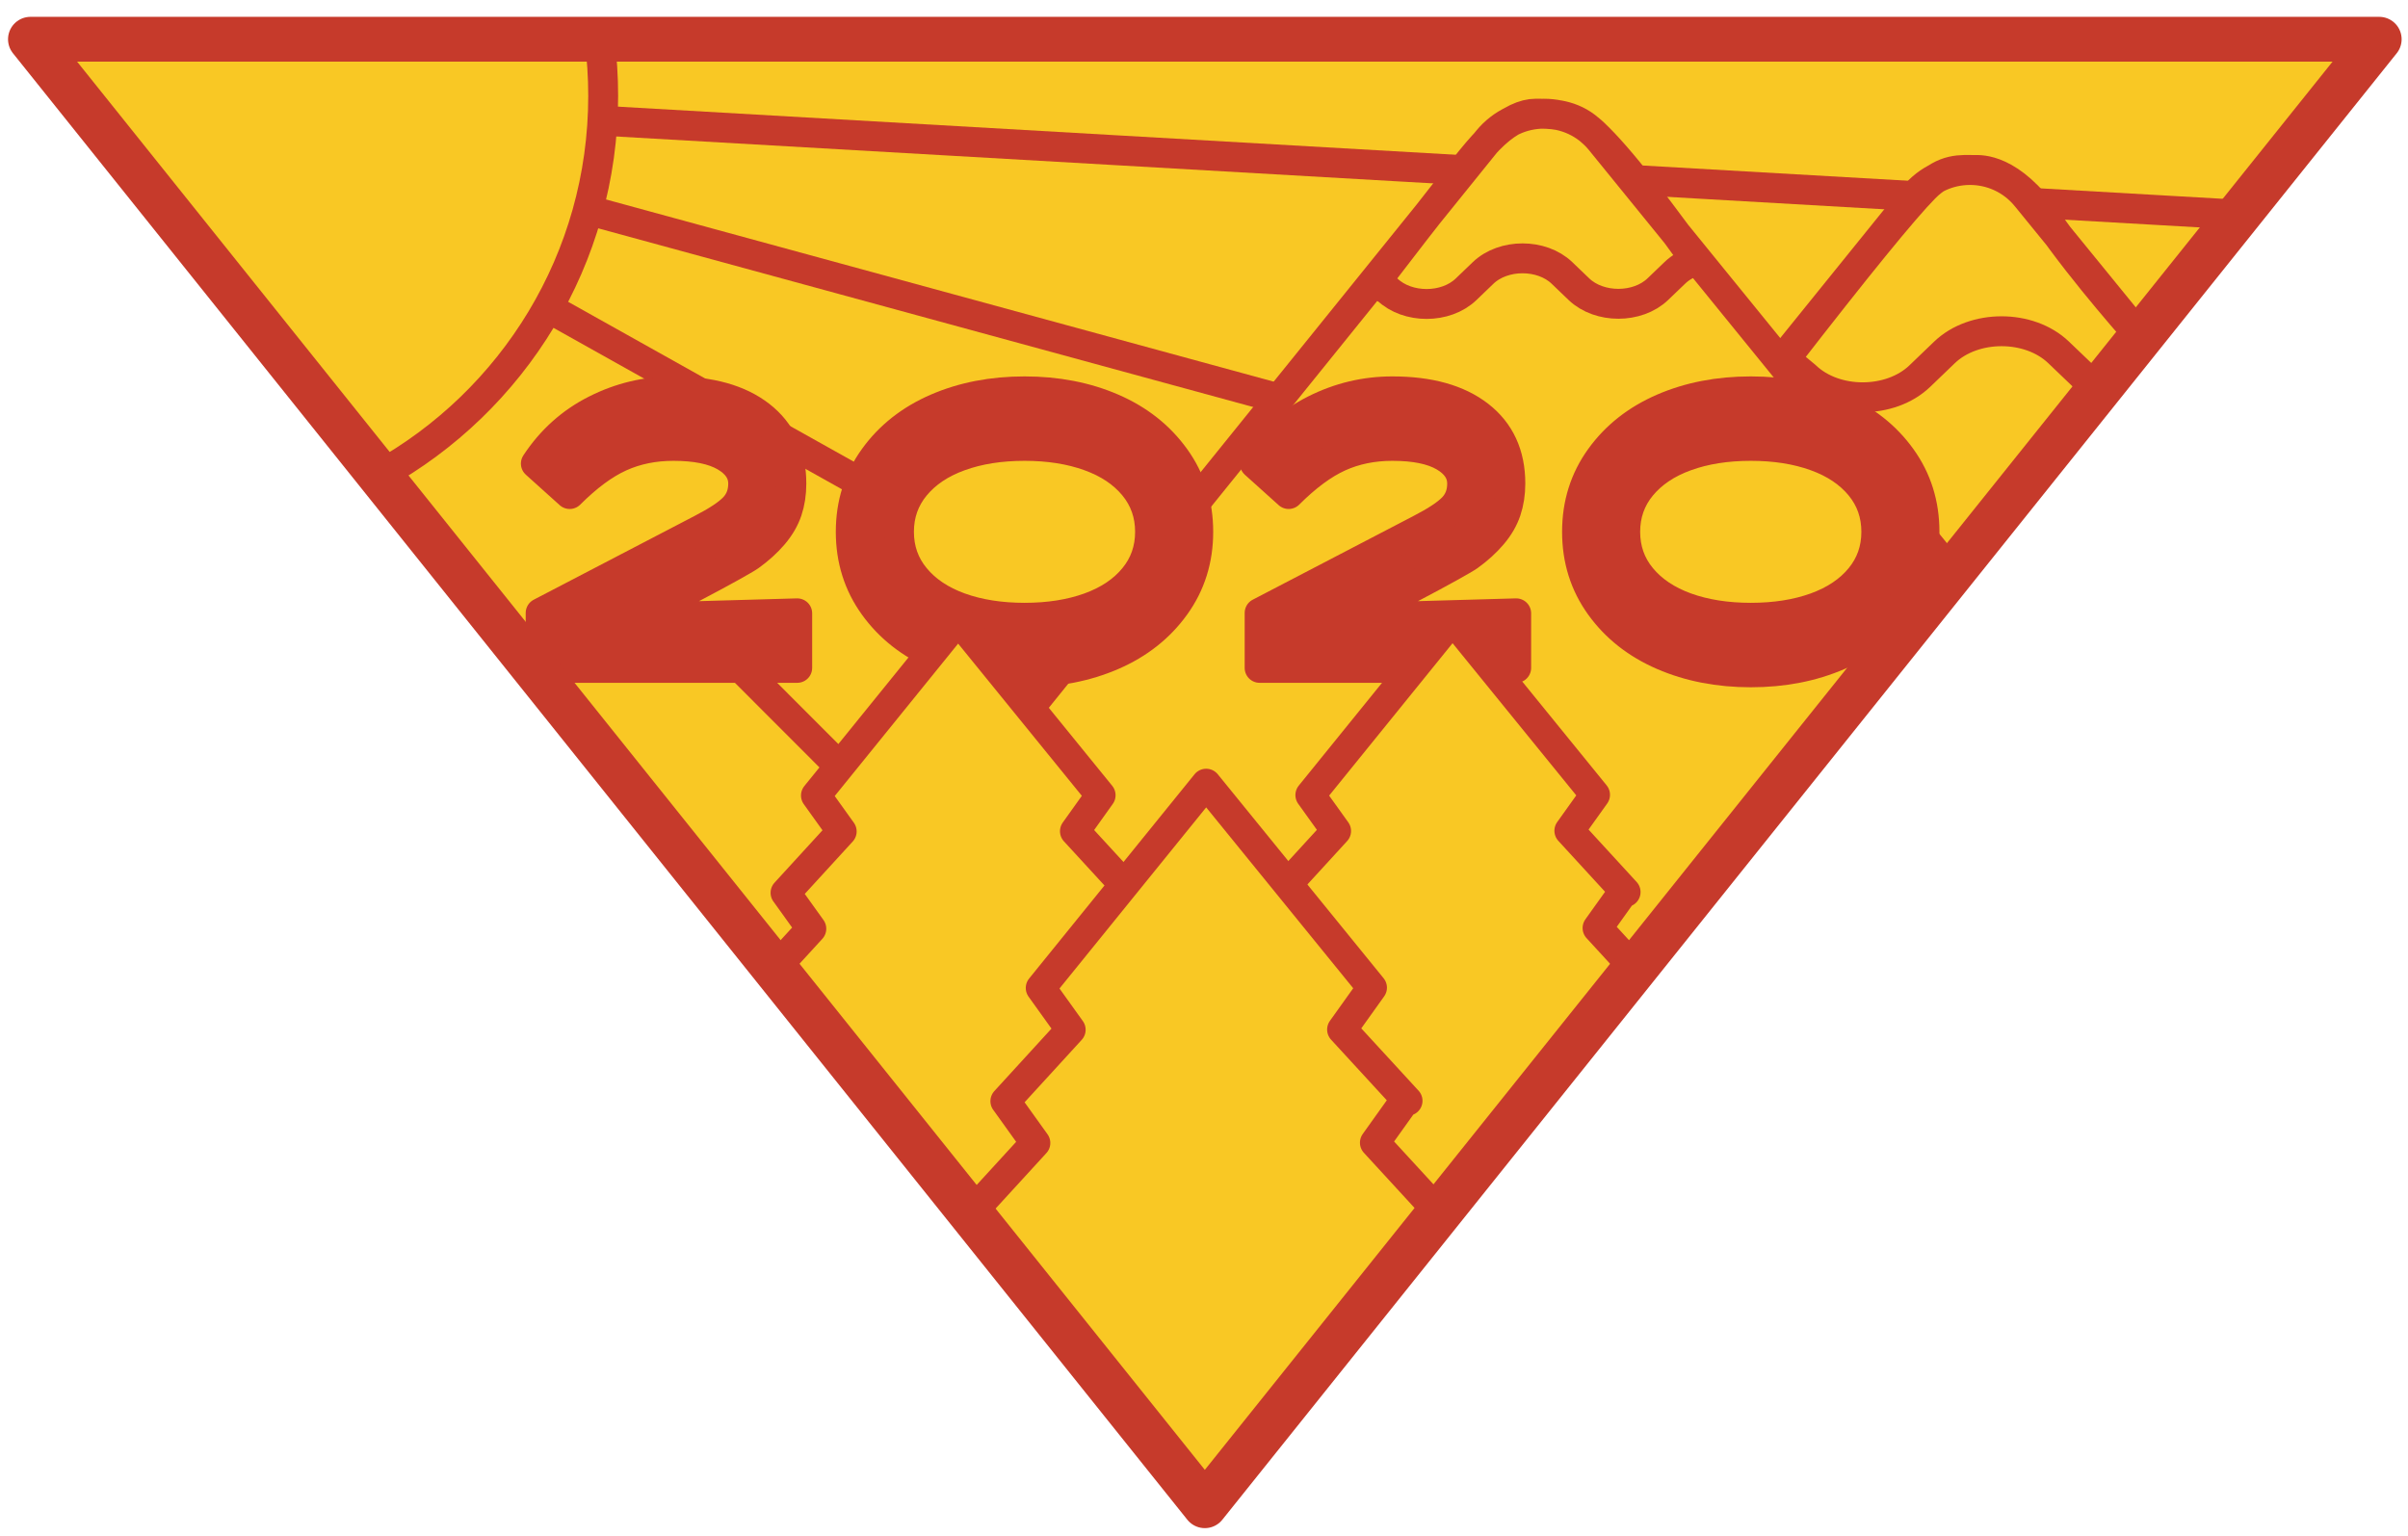 <?xml version="1.0" encoding="UTF-8"?>
<svg width="116px" height="74px" viewBox="0 0 116 74" version="1.1" xmlns="http://www.w3.org/2000/svg" xmlns:xlink="http://www.w3.org/1999/xlink">
    <title>PLAST_2020_Badge_FNL</title>
    <g id="Page-1" stroke="none" stroke-width="1" fill="none" fill-rule="evenodd">
        <g id="PLAST_2020_Badge_FNL" transform="translate(1, 1)">
            <polyline id="Fill-1" fill="#F9C824" points="57.04 71.549 113.613 0.891 0.467 0.891 57.04 71.549"></polyline>
            <path d="M63.559,60.069 L33.337,29.814 M41.275,22.711 L25.397,13.823 M69.531,7.201 L28.021,4.817 M91.204,8.446 L77.758,7.674 M106.459,9.322 L97.112,8.786 M60.631,18.21 L27.32,9.119" id="Stroke-2" stroke="#C63A2B" stroke-width="1.44" stroke-linejoin="round"></path>
            <path d="M91.175,8.491 C92.573,6.764 95.206,6.757 96.614,8.478 L102.102,15.213 L75.74,48.402 L67.269,38.085 L91.175,8.491 Z" id="Fill-3" fill="#F9C824"></path>
            <path d="M67.269,38.085 L91.175,8.491 C92.573,6.764 95.206,6.757 96.614,8.478 L102.102,15.213 L75.74,48.402 L67.269,38.085 Z M84.995,16.303 L85.984,17.125 C87.402,18.483 90.068,18.481 91.484,17.12 L92.668,15.982 C94.084,14.621 96.75,14.619 98.168,15.978 L99.353,17.112 C99.531,17.282 99.727,17.431 99.939,17.559 C101.381,15.995 102.102,15.213 102.102,15.213 C102.102,15.213 99.46,12.276 97.612,9.609 C95.858,7.076 94.382,7.191 94.142,7.191 C93.482,7.191 92.676,7.076 91.708,8.06 C90.692,9.092 88.455,11.84 84.995,16.303 Z" id="Stroke-4" stroke="#C63A2B" stroke-width="1.44" stroke-linejoin="round"></path>
            <path d="M46.588,35.596 L70.652,5.778 C72.051,4.051 74.684,4.044 76.092,5.765 L93.013,26.587 L66.099,60.576 L47.289,41.782 L46.588,35.596" id="Fill-5" fill="#F9C824"></path>
            <path d="M46.588,35.596 L70.652,5.778 C72.051,4.051 74.684,4.044 76.092,5.765 L93.013,26.587 L66.099,60.576 L47.289,41.782 L46.588,35.596 Z M80.697,11.567 C80.314,11.683 79.963,11.875 79.682,12.146 L78.863,12.932 C77.885,13.872 76.043,13.873 75.062,12.935 L74.244,12.15 C73.264,11.212 71.422,11.213 70.443,12.153 L69.625,12.939 C68.646,13.88 66.805,13.882 65.824,12.943 L65.233,12.634 C66.772,10.627 67.853,9.231 68.477,8.446 C69.486,7.176 70.26,6.127 70.998,5.452 C71.733,4.779 72.435,4.478 72.965,4.478 C73.624,4.478 74.562,4.472 75.393,5.103 C76.355,5.834 78.123,7.988 80.697,11.567 Z" id="Stroke-6" stroke="#C63A2B" stroke-width="1.44" stroke-linejoin="round"></path>
            <path d="M24.813,21.337 C25.558,20.205 26.521,19.342 27.703,18.747 C28.884,18.152 30.128,17.856 31.437,17.856 C33.219,17.856 34.611,18.245 35.615,19.024 C36.62,19.804 37.122,20.896 37.122,22.301 C37.122,22.774 37.056,23.211 36.922,23.61 C36.788,24.011 36.565,24.393 36.256,24.758 C35.945,25.123 35.568,25.466 35.125,25.785 C34.681,26.105 30.409,28.404 29.306,28.781 L37.404,28.551 L37.404,31.18 L25.044,31.18 L25.044,28.534 L32.786,24.501 C33.537,24.114 34.061,23.768 34.356,23.461 C34.652,23.153 34.801,22.767 34.801,22.301 C34.801,21.767 34.51,21.33 33.93,20.991 C33.349,20.653 32.519,20.484 31.437,20.484 C30.498,20.484 29.643,20.659 28.872,21.009 C28.1,21.358 27.292,21.957 26.443,22.804 L24.813,21.337" id="Fill-7" fill="#C63A2B"></path>
            <path d="M24.813,21.337 C25.558,20.205 26.521,19.342 27.703,18.747 C28.884,18.152 30.128,17.856 31.437,17.856 C33.219,17.856 34.611,18.245 35.615,19.024 C36.62,19.804 37.122,20.896 37.122,22.301 C37.122,22.774 37.056,23.211 36.922,23.61 C36.788,24.011 36.565,24.393 36.256,24.758 C35.945,25.123 35.568,25.466 35.125,25.785 C34.681,26.105 30.409,28.404 29.306,28.781 L37.404,28.551 L37.404,31.18 L25.044,31.18 L25.044,28.534 L32.786,24.501 C33.537,24.114 34.061,23.768 34.356,23.461 C34.652,23.153 34.801,22.767 34.801,22.301 C34.801,21.767 34.51,21.33 33.93,20.991 C33.349,20.653 32.519,20.484 31.437,20.484 C30.498,20.484 29.643,20.659 28.872,21.009 C28.1,21.358 27.292,21.957 26.443,22.804 L24.813,21.337 Z" id="Stroke-8" stroke="#C63A2B" stroke-width="1.44" stroke-linejoin="round"></path>
            <path d="M43.087,22.414 C42.566,23.043 42.306,23.78 42.306,24.624 C42.306,25.469 42.566,26.206 43.087,26.834 C43.607,27.464 44.323,27.942 45.233,28.272 C46.144,28.6 47.186,28.765 48.357,28.765 C49.53,28.765 50.571,28.6 51.481,28.272 C52.393,27.942 53.106,27.464 53.624,26.834 C54.142,26.206 54.401,25.469 54.401,24.624 C54.401,23.78 54.142,23.043 53.624,22.414 C53.106,21.785 52.393,21.306 51.481,20.978 C50.571,20.648 49.53,20.484 48.357,20.484 C47.186,20.484 46.144,20.648 45.233,20.978 C44.323,21.306 43.607,21.785 43.087,22.414 Z M41.106,28.195 C40.358,27.158 39.983,25.967 39.983,24.624 C39.983,23.281 40.358,22.091 41.106,21.054 C41.854,20.016 42.86,19.223 44.124,18.676 C45.387,18.129 46.799,17.856 48.357,17.856 C49.917,17.856 51.327,18.129 52.589,18.676 C53.85,19.223 54.854,20.016 55.601,21.054 C56.349,22.091 56.723,23.281 56.723,24.624 C56.723,25.967 56.349,27.158 55.601,28.195 C54.854,29.233 53.85,30.025 52.589,30.572 C51.327,31.119 49.917,31.394 48.357,31.394 C46.799,31.394 45.387,31.119 44.124,30.572 C42.86,30.025 41.854,29.233 41.106,28.195 L41.106,28.195 Z" id="Fill-9" fill="#C63A2B"></path>
            <path d="M43.087,22.414 C42.566,23.043 42.306,23.78 42.306,24.624 C42.306,25.469 42.566,26.206 43.087,26.834 C43.607,27.464 44.323,27.942 45.233,28.272 C46.144,28.6 47.186,28.765 48.357,28.765 C49.53,28.765 50.571,28.6 51.481,28.272 C52.393,27.942 53.106,27.464 53.624,26.834 C54.142,26.206 54.401,25.469 54.401,24.624 C54.401,23.78 54.142,23.043 53.624,22.414 C53.106,21.785 52.393,21.306 51.481,20.978 C50.571,20.648 49.53,20.484 48.357,20.484 C47.186,20.484 46.144,20.648 45.233,20.978 C44.323,21.306 43.607,21.785 43.087,22.414 Z M41.106,28.195 C40.358,27.158 39.983,25.967 39.983,24.624 C39.983,23.281 40.358,22.091 41.106,21.054 C41.854,20.016 42.86,19.223 44.124,18.676 C45.387,18.129 46.799,17.856 48.357,17.856 C49.917,17.856 51.327,18.129 52.589,18.676 C53.85,19.223 54.854,20.016 55.601,21.054 C56.349,22.091 56.723,23.281 56.723,24.624 C56.723,25.967 56.349,27.158 55.601,28.195 C54.854,29.233 53.85,30.025 52.589,30.572 C51.327,31.119 49.917,31.394 48.357,31.394 C46.799,31.394 45.387,31.119 44.124,30.572 C42.86,30.025 41.854,29.233 41.106,28.195 Z" id="Stroke-10" stroke="#C63A2B" stroke-width="1.44" stroke-linejoin="round"></path>
            <path d="M59.448,21.337 C60.192,20.205 61.156,19.342 62.337,18.747 C63.518,18.152 64.764,17.856 66.072,17.856 C67.853,17.856 69.245,18.245 70.25,19.024 C71.254,19.804 71.758,20.896 71.758,22.301 C71.758,22.774 71.689,23.211 71.556,23.61 C71.422,24.011 71.2,24.393 70.89,24.758 C70.58,25.123 70.204,25.466 69.761,25.785 C69.316,26.105 65.045,28.404 63.94,28.781 L72.039,28.551 L72.039,31.18 L59.679,31.18 L59.679,28.534 L67.422,24.501 C68.173,24.114 68.696,23.768 68.992,23.461 C69.288,23.153 69.435,22.767 69.435,22.301 C69.435,21.767 69.145,21.33 68.565,20.991 C67.984,20.653 67.154,20.484 66.072,20.484 C65.134,20.484 64.277,20.659 63.506,21.009 C62.735,21.358 61.927,21.957 61.078,22.804 L59.448,21.337" id="Fill-11" fill="#C63A2B"></path>
            <path d="M59.448,21.337 C60.192,20.205 61.156,19.342 62.337,18.747 C63.518,18.152 64.764,17.856 66.072,17.856 C67.853,17.856 69.245,18.245 70.25,19.024 C71.254,19.804 71.758,20.896 71.758,22.301 C71.758,22.774 71.689,23.211 71.556,23.61 C71.422,24.011 71.2,24.393 70.89,24.758 C70.58,25.123 70.204,25.466 69.761,25.785 C69.316,26.105 65.045,28.404 63.94,28.781 L72.039,28.551 L72.039,31.18 L59.679,31.18 L59.679,28.534 L67.422,24.501 C68.173,24.114 68.696,23.768 68.992,23.461 C69.288,23.153 69.435,22.767 69.435,22.301 C69.435,21.767 69.145,21.33 68.565,20.991 C67.984,20.653 67.154,20.484 66.072,20.484 C65.134,20.484 64.277,20.659 63.506,21.009 C62.735,21.358 61.927,21.957 61.078,22.804 L59.448,21.337 Z" id="Stroke-12" stroke="#C63A2B" stroke-width="1.44" stroke-linejoin="round"></path>
            <path d="M78.072,22.414 C77.552,23.043 77.291,23.78 77.291,24.624 C77.291,25.469 77.552,26.206 78.072,26.834 C78.593,27.464 79.309,27.942 80.219,28.272 C81.13,28.6 82.171,28.765 83.343,28.765 C84.516,28.765 85.557,28.6 86.468,28.272 C87.378,27.942 88.092,27.464 88.61,26.834 C89.128,26.206 89.387,25.469 89.387,24.624 C89.387,23.78 89.128,23.043 88.61,22.414 C88.092,21.785 87.378,21.306 86.468,20.978 C85.557,20.648 84.516,20.484 83.343,20.484 C82.171,20.484 81.13,20.648 80.219,20.978 C79.309,21.306 78.593,21.785 78.072,22.414 Z M76.092,28.195 C75.344,27.158 74.97,25.967 74.97,24.624 C74.97,23.281 75.344,22.091 76.092,21.054 C76.84,20.016 77.846,19.223 79.109,18.676 C80.373,18.129 81.784,17.856 83.343,17.856 C84.902,17.856 86.312,18.129 87.574,18.676 C88.836,19.223 89.841,20.016 90.587,21.054 C91.334,22.091 91.708,23.281 91.708,24.624 C91.708,25.967 91.334,27.158 90.587,28.195 C89.841,29.233 88.836,30.025 87.574,30.572 C86.312,31.119 84.902,31.394 83.343,31.394 C81.784,31.394 80.373,31.119 79.109,30.572 C77.846,30.025 76.84,29.233 76.092,28.195 L76.092,28.195 Z" id="Fill-13" fill="#C63A2B"></path>
            <path d="M78.072,22.414 C77.552,23.043 77.291,23.78 77.291,24.624 C77.291,25.469 77.552,26.206 78.072,26.834 C78.593,27.464 79.309,27.942 80.219,28.272 C81.13,28.6 82.171,28.765 83.343,28.765 C84.516,28.765 85.557,28.6 86.468,28.272 C87.378,27.942 88.092,27.464 88.61,26.834 C89.128,26.206 89.387,25.469 89.387,24.624 C89.387,23.78 89.128,23.043 88.61,22.414 C88.092,21.785 87.378,21.306 86.468,20.978 C85.557,20.648 84.516,20.484 83.343,20.484 C82.171,20.484 81.13,20.648 80.219,20.978 C79.309,21.306 78.593,21.785 78.072,22.414 Z M76.092,28.195 C75.344,27.158 74.97,25.967 74.97,24.624 C74.97,23.281 75.344,22.091 76.092,21.054 C76.84,20.016 77.846,19.223 79.109,18.676 C80.373,18.129 81.784,17.856 83.343,17.856 C84.902,17.856 86.312,18.129 87.574,18.676 C88.836,19.223 89.841,20.016 90.587,21.054 C91.334,22.091 91.708,23.281 91.708,24.624 C91.708,25.967 91.334,27.158 90.587,28.195 C89.841,29.233 88.836,30.025 87.574,30.572 C86.312,31.119 84.902,31.394 83.343,31.394 C81.784,31.394 80.373,31.119 79.109,30.572 C77.846,30.025 76.84,29.233 76.092,28.195 Z" id="Stroke-14" stroke="#C63A2B" stroke-width="1.44" stroke-linejoin="round"></path>
            <path d="M17.286,21.898 C23.71,18.336 28.057,11.485 28.057,3.62 C28.057,2.695 27.997,1.784 27.881,0.891 L0.467,0.891 L17.286,21.898" id="Fill-15" fill="#F9C824"></path>
            <path d="M17.286,21.898 C23.71,18.336 28.057,11.485 28.057,3.62 C28.057,2.695 27.997,1.784 27.881,0.891 L0.467,0.891 L17.286,21.898 Z" id="Stroke-16" stroke="#C63A2B" stroke-width="1.44" stroke-linejoin="round"></path>
            <polyline id="Fill-17" fill="#F9C824" points="54.851 46.687 52.141 43.735 53.379 42.001 53.493 42.001 50.782 39.05 52.02 37.316 45.155 28.868 38.306 37.328 39.547 39.06 36.841 42.017 36.843 42.017 38.084 43.748 36.313 45.683 47.872 60.165 54.851 46.687"></polyline>
            <polygon id="Stroke-18" stroke="#C63A2B" stroke-width="1.44" stroke-linejoin="round" points="54.851 46.687 52.141 43.735 53.379 42.001 53.493 42.001 50.782 39.05 52.02 37.316 45.155 28.868 38.306 37.328 39.547 39.06 36.841 42.017 36.843 42.017 38.084 43.748 36.313 45.683 47.872 60.165"></polygon>
            <polyline id="Fill-19" fill="#F9C824" points="59.196 46.683 61.901 43.727 60.66 41.995 60.658 41.995 63.364 39.039 62.123 37.308 68.973 28.848 75.838 37.295 74.6 39.028 77.31 41.981 77.196 41.981 75.958 43.714 77.758 45.674 65.093 61.585 59.196 46.683"></polyline>
            <polygon id="Stroke-20" stroke="#C63A2B" stroke-width="1.44" stroke-linejoin="round" points="59.196 46.683 61.901 43.727 60.66 41.995 60.658 41.995 63.364 39.039 62.123 37.308 68.973 28.848 75.838 37.295 74.6 39.028 77.31 41.981 77.196 41.981 75.958 43.714 77.758 45.674 65.093 61.585"></polygon>
            <polyline id="Fill-21" fill="#F9C824" points="45.728 57.511 48.877 54.071 47.433 52.057 47.431 52.057 50.578 48.616 49.134 46.602 57.104 36.759 65.093 46.588 63.651 48.606 66.806 52.039 66.673 52.039 65.232 54.057 68.387 57.49 57.07 71.56 45.728 57.511"></polyline>
            <polygon id="Stroke-22" stroke="#C63A2B" stroke-width="1.44" stroke-linejoin="round" points="45.728 57.511 48.877 54.071 47.433 52.057 47.431 52.057 50.578 48.616 49.134 46.602 57.104 36.759 65.093 46.588 63.651 48.606 66.806 52.039 66.673 52.039 65.232 54.057 68.387 57.49 57.07 71.56"></polygon>
            <polygon id="Stroke-23" stroke="#C63A2B" stroke-width="2.16" stroke-linejoin="round" points="57.04 71.549 113.613 0.891 0.467 0.891"></polygon>
        </g>
    </g>
</svg>